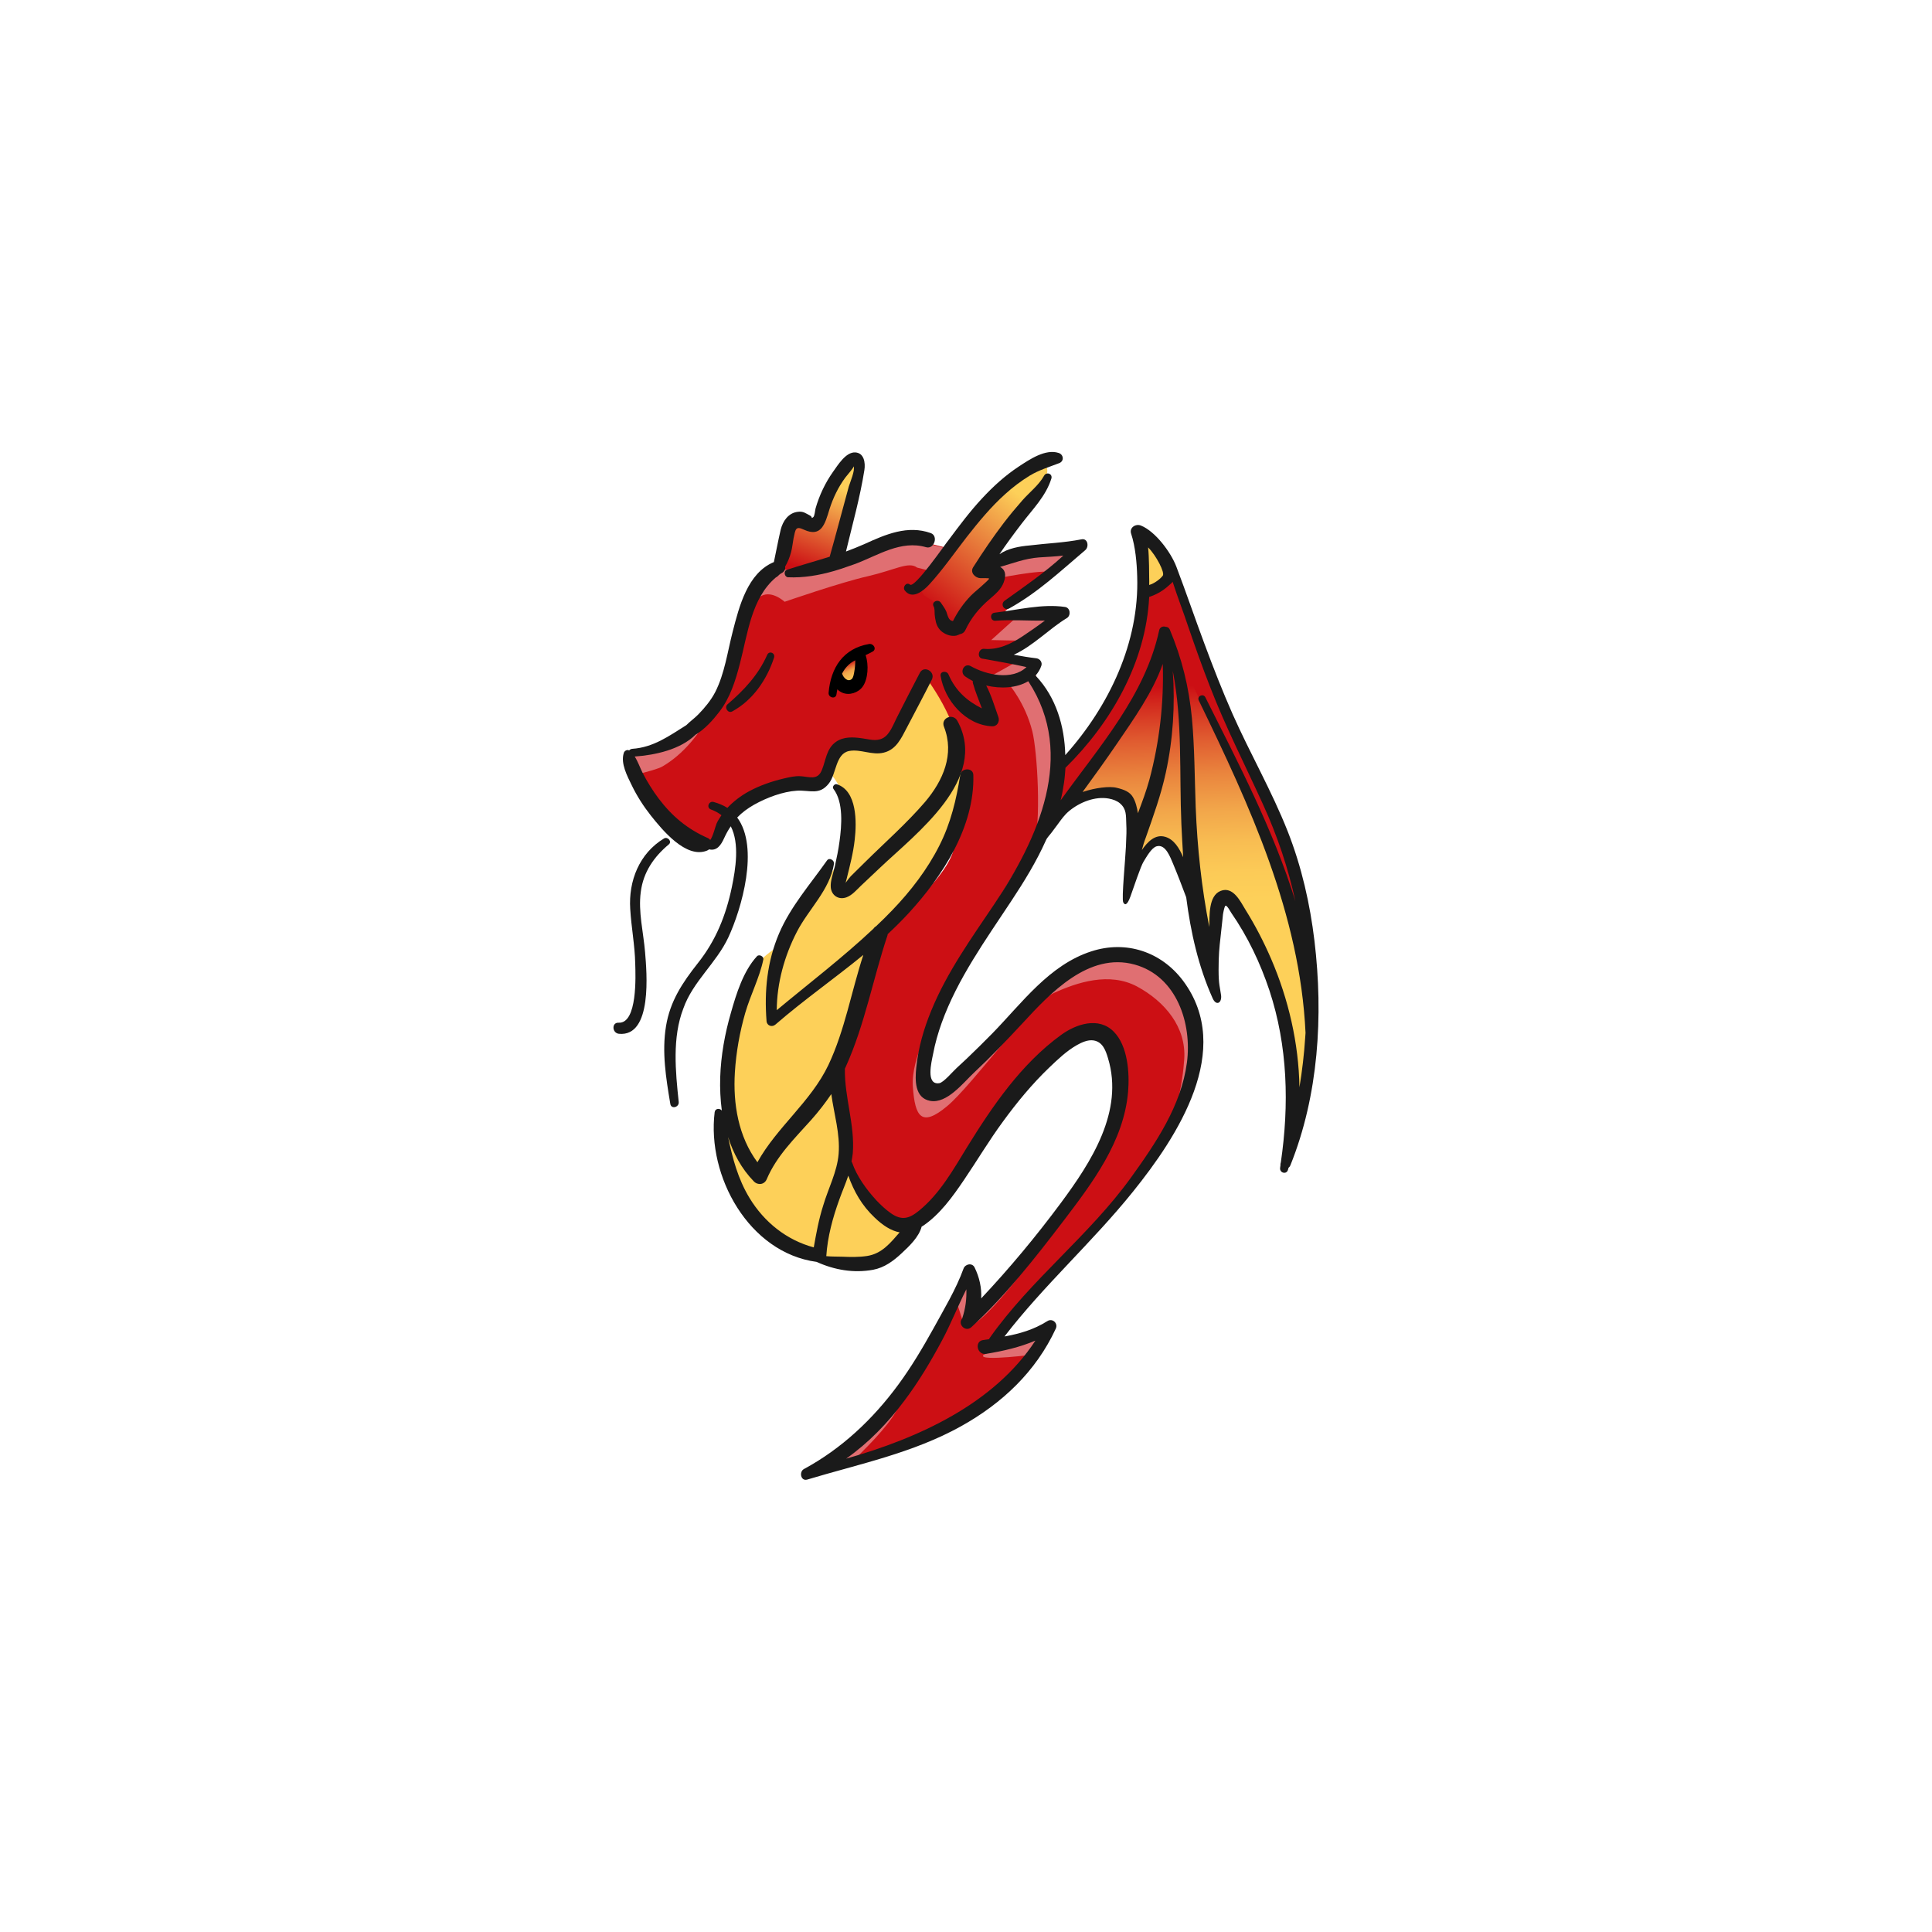 <?xml version="1.0" encoding="utf-8"?>
<!-- Generator: Adobe Illustrator 23.0.6, SVG Export Plug-In . SVG Version: 6.00 Build 0)  -->
<svg version="1.1" xmlns="http://www.w3.org/2000/svg" xmlns:xlink="http://www.w3.org/1999/xlink" x="0px" y="0px"
	 viewBox="0 0 108 108" style="enable-background:new 0 0 108 108;" xml:space="preserve">
<style type="text/css">
	.st0{display:none;}
	.st1{display:inline;}
	.st2{fill:#E6E6E6;}
	.st3{fill:url(#SVGID_1_);}
	.st4{fill:#FDD059;}
	.st5{fill:#CC0F14;}
	.st6{fill:url(#SVGID_2_);}
	.st7{fill:url(#SVGID_3_);}
	.st8{fill:#E06F72;}
	.st9{fill:url(#SVGID_4_);}
	.st10{fill:#1A1A1A;}
</style>
<g id="_x37_2x72" class="st0">
	<g class="st1">
		<path class="st2" d="M90,18v72H18V18H90 M90.5,17.5H90H18h-0.5V18v72v0.5H18h72h0.5V90V18V17.5L90.5,17.5z"/>
	</g>
</g>
<g id="Layer_4" class="st0">
</g>
<g id="Layer_2">
	<g>
		<linearGradient id="SVGID_1_" gradientUnits="userSpaceOnUse" x1="66.082" y1="35.586" x2="66.895" y2="57.419">
			<stop  offset="0.126" style="stop-color:#CC0F14"/>
			<stop  offset="0.171" style="stop-color:#D32A1E"/>
			<stop  offset="0.264" style="stop-color:#E05C30"/>
			<stop  offset="0.356" style="stop-color:#EA863E"/>
			<stop  offset="0.445" style="stop-color:#F2A64A"/>
			<stop  offset="0.53" style="stop-color:#F8BD52"/>
			<stop  offset="0.61" style="stop-color:#FCCB57"/>
			<stop  offset="0.679" style="stop-color:#FDD059"/>
		</linearGradient>
		<path class="st3" d="M60,44.85c0,0,1.89-2.54,3.24-4.97c1.35-2.43,2.15-4.69,2.15-4.69s1.59,3.78,2.23,4.85
			c0.64,1.08,3.35,6.57,3.86,8.21c0.52,1.63,1.59,5.66,1.75,7.25c0.16,1.59-0.6,6.21-0.6,6.33c0,0.12-0.08-2.39-0.8-4.7
			c-0.72-2.31-2.47-6.45-2.91-6.69c-0.44-0.24-0.72,0-0.8,0.32c-0.08,0.32-0.2,3.23-0.2,3.23s-1.08-3.7-1.27-4.5
			s-0.8-1.71-1.12-1.99c-0.32-0.28-0.88-0.76-1.35-0.04c-0.48,0.72-1.16,1.67-1.16,1.67s0.45-2.93,0.29-3.56s-0.61-1.51-1.96-1.14
			C60.73,44.59,60,44.85,60,44.85z"/>
		<path class="st4" d="M63.85,32.87c0,0,0.05-2.62-0.04-2.77c-0.09-0.16,1.01,0.35,1.22,0.88c0.21,0.53,0.35,1.41,0.35,1.41
			s-0.61,0.56-0.85,0.61C64.29,33.04,63.85,32.87,63.85,32.87z"/>
		<path class="st4" d="M46.26,43.07c0,0,1.12,1.01,1.06,2.66c-0.02,0.62-0.15,1.85-0.46,2.46c-0.53,1.01-0.98,0.96-1.51,1.87
			c-0.53,0.91-1.74,2.47-1.9,2.79c-0.16,0.32-0.96,0.53-1.43,1.65c-0.48,1.12-1.33,3.45-1.41,4.73c-0.08,1.27-0.16,3.43-0.16,3.43
			s-0.4-0.56-0.16,0.96c0.24,1.51,0.72,4.14,2.31,5.26c1.59,1.12,3.15,1.79,5.38,1.63c2.23-0.16,2.59-1.71,2.59-1.71
			s-0.4-0.24-1.83-1.51s-1.75-3.66-1.75-3.66l-0.24-3.19l1.51-5.26l0.8-2.87c0,0,2.79-2.87,3.66-4.78c0.88-1.91,1.27-4.38,1.27-4.38
			s0.04-1.91-0.84-3.58c-0.88-1.67-1.39-1.67-1.39-1.67l-1.91,3.27c0,0,0,0.64-0.88,0.48c-0.88-0.16-1.51-0.4-2.07,0
			S46.26,43.07,46.26,43.07z"/>
		<path class="st5" d="M59.2,42.75c0,0,2.47-1.75,3.35-4.14c0.88-2.39,1.35-5.02,1.35-5.02s0.32-0.32,0.8-0.72s1-0.86,1-0.86
			s2.66,7.87,3.14,8.59c0.48,0.72,3.51,7.49,3.51,7.49l0.56,3.51l-2.15-4.94l-3.88-7.93c0,0-1.46-3.22-1.7-3.46
			s-0.64,2.63-1.04,3.27c-0.4,0.64-1.51,2.47-2.55,3.74c-1.04,1.27-2.87,3.58-2.87,3.58L59.2,42.75z"/>
		<path class="st5" d="M38.53,46.83c0,0-1.67-0.6-2.51-2.27c-0.84-1.67-1.08-2.39-1.08-2.39s2.19-0.46,2.63-0.72
			c1.43-0.84,2.63-2.48,3.23-4.3c0.6-1.83,1.51-4.62,2.15-5.14s1.43,0.24,1.43,0.24s3.11-1.08,4.66-1.43
			c1.55-0.36,2.27-0.84,2.75-0.48l3.35,0.84c0,0,2.15-0.5,3.47-0.6c1.46-0.11,1.43,0.13,1.43,0.13l-4.1,3.68
			c0,0,2.83,0.07,3.19,0.07c0.36,0-3.03,1.86-3.03,1.86l-0.76,0.29l2.43,0.42c0,0,0.48,2.87,0.96,3.7c0.48,0.84,0.36,4.06-0.48,5.5
			c-0.84,1.43-3.58,5.86-4.54,7.53c-0.96,1.67-2.27,3.94-2.15,5.62c0.12,1.67,0.48,2.27,1.91,1.08s4.66-5.74,5.97-6.33
			c1.31-0.6,3.11-1.19,4.66-0.36c1.55,0.84,2.75,2.27,2.63,4.06c-0.12,1.79-0.72,5.02-3.11,7.89c-2.39,2.87-7.53,8.6-7.77,8.96
			s2.63-0.36,2.63-0.36s-1.08,2.15-2.27,3.11s-4.18,2.99-5.14,3.35c-0.96,0.36-4.9,1.31-4.9,1.31s3.47-2.87,4.42-4.54
			s3.35-6.45,3.35-6.45l0.24,2.27c0,0,0.48-0.12,2.27-2.15c1.79-2.03,5.26-6.81,5.74-8.48c0.48-1.67,0.48-4.18-0.24-4.66
			c-0.72-0.48-2.99,0.36-3.94,1.55s-4.42,5.62-4.78,6.33c-0.36,0.72-1.43,2.27-2.51,2.27s-2.75-0.72-2.99-2.03
			c-0.24-1.31-1.08-5.62-1.08-5.62s1.79-5.5,1.91-6.45s0.72-2.03,0.72-2.03s3.82-2.99,4.06-4.78c0.24-1.79,0.42-2.8,0.4-4.54
			c-0.04-2.49-2.07-5.02-2.07-5.02l-2.03,3.82h-1.67c0,0-0.96-0.36-1.08,0.24c-0.12,0.6-1.08,1.79-1.08,1.79s-1.67,0-2.27,0.24
			c-0.6,0.24-1.91,0.84-2.39,1.43c-0.48,0.6-1.19,1.79-1.19,1.79L38.53,46.83z"/>
		<linearGradient id="SVGID_2_" gradientUnits="userSpaceOnUse" x1="47.296" y1="36.872" x2="47.908" y2="38.265">
			<stop  offset="0.126" style="stop-color:#CC0F14"/>
			<stop  offset="0.164" style="stop-color:#D1241B"/>
			<stop  offset="0.298" style="stop-color:#E36A34"/>
			<stop  offset="0.394" style="stop-color:#EE9544"/>
			<stop  offset="0.443" style="stop-color:#F2A64A"/>
			<stop  offset="0.445" style="stop-color:#F2A64A"/>
			<stop  offset="0.646" style="stop-color:#F8BD52"/>
			<stop  offset="0.835" style="stop-color:#FCCB57"/>
			<stop  offset="0.998" style="stop-color:#FDD059"/>
		</linearGradient>
		<path class="st6" d="M48.35,37.71c-0.09,0.51-0.5,0.87-0.91,0.79c-0.41-0.07-0.67-0.55-0.57-1.06c0.09-0.51,0.5-0.87,0.91-0.79
			C48.18,36.72,48.44,37.2,48.35,37.71z"/>
		<linearGradient id="SVGID_3_" gradientUnits="userSpaceOnUse" x1="44.637" y1="32.297" x2="47.095" y2="25.654">
			<stop  offset="0.078" style="stop-color:#CC0F14"/>
			<stop  offset="0.786" style="stop-color:#FDD059"/>
		</linearGradient>
		<path class="st7" d="M43.56,31.38c0,0,0.21-1.99,0.58-2.1s1.06,0.24,1.06,0.24s0.61-0.03,0.69-0.72c0.08-0.69,0.5-1.81,0.93-2.28
			s0.64-0.9,0.88-0.8c0.24,0.11,0.11,0.93,0.11,1.12c0,0.19-1.12,4.51-1.12,4.51s-1.89,0.6-2.15,0.72c-0.24,0.1-0.98-0.09-1-0.27
			C43.52,31.62,43.56,31.38,43.56,31.38z"/>
		<g>
			<path class="st8" d="M58.49,46.33c0.84-1.43,0.58-4.42,0.48-5.5s-1.35-3.65-1.35-3.65l-0.68-0.25c-0.7,0.4-1.36,0.76-1.36,0.76
				L54.81,38l1.58,0.24c0,0,0.92,1.05,1.32,2.65c0.27,1.09,0.53,5.05,0.05,6.68C58.06,47.06,58.31,46.63,58.49,46.33z"/>
			<path class="st8" d="M43.86,33.64c0,0,3.11-1.08,4.66-1.43c1.55-0.36,2.27-0.84,2.75-0.48l3.35,0.84c0,0,2.15-0.5,3.47-0.6
				c0.42-0.03,0.72-0.03,0.93-0.02l1.27-1.14c0,0,0.03-0.24-1.43-0.13c-1.32,0.1-3.47,0.6-3.47,0.6l-3.35-0.84
				c-0.48-0.36-1.26-0.18-2.81,0.18c-1.55,0.36-4.58,1.37-4.58,1.37s-0.81-0.4-1.45,0.12c-0.23,0.19-0.49,0.67-0.77,1.29
				C43.06,32.89,43.86,33.64,43.86,33.64z"/>
			<path class="st8" d="M50.07,78.93c0.12-0.21,0.27-0.48,0.43-0.78c-1.25,1.69-4.08,4.03-4.08,4.03s0.39-0.1,0.96-0.24
				C48.39,81,49.57,79.8,50.07,78.93z"/>
			<path class="st8" d="M57.39,35.82c0.96-0.54,2.2-1.27,1.97-1.27c-0.25,0-1.67-0.03-2.53-0.05l-1.42,1.28
				C55.41,35.78,56.48,35.8,57.39,35.82z"/>
			<path class="st8" d="M64.34,53.86c-1.55-0.84-3.35-0.24-4.66,0.36c-1.31,0.6-4.54,5.14-5.97,6.33c-1.43,1.19-1.79,0.6-1.91-1.08
				c-0.12-1.67,1.19-3.94,2.15-5.62c0.07-0.12,0.15-0.26,0.23-0.4c-0.41,0.68-0.76,1.27-1,1.69c-0.96,1.67-2.27,3.94-2.15,5.62
				c0.12,1.67,0.48,2.27,1.91,1.08c1.43-1.19,4.66-5.74,5.97-6.33c1.31-0.6,3.11-1.19,4.66-0.36c1.55,0.84,2.75,2.27,2.63,4.06
				c-0.09,1.32-0.43,3.4-1.56,5.56c1.75-2.58,2.22-5.27,2.33-6.85C67.09,56.13,65.9,54.69,64.34,53.86z"/>
			<path class="st8" d="M37.04,42.84c1.13-0.66,2.11-1.82,2.77-3.17c-0.57,0.79-1.25,1.44-2,1.88c-0.44,0.26-2.63,0.72-2.63,0.72
				s0.11,0.32,0.42,1.02C36.2,43.14,36.83,42.97,37.04,42.84z"/>
			<path class="st8" d="M54.96,75.76c-0.24,0.36,2.99-0.06,2.99-0.06s-0.03,0.06-0.08,0.15c0.51-0.76,0.85-1.44,0.85-1.44
				s-1.71,0.43-2.38,0.46C55.77,75.52,55.02,75.67,54.96,75.76z"/>
			<path class="st8" d="M61.09,65.38c-1.3,2.05-3.21,4.58-4.39,5.92c-1.79,2.03-2.27,2.15-2.27,2.15l-0.24-2.27
				c0,0-0.31,0.62-0.75,1.49l0.47,1.46c0,0,0.23,0.5,2.02-1.53C57.37,70.95,59.91,67.52,61.09,65.38z"/>
		</g>
		<linearGradient id="SVGID_4_" gradientUnits="userSpaceOnUse" x1="52.359" y1="34.209" x2="59.247" y2="25.188">
			<stop  offset="0" style="stop-color:#CC0F14"/>
			<stop  offset="0.705" style="stop-color:#FDD059"/>
		</linearGradient>
		<path class="st9" d="M51.74,32.57c0,0,1.35-2.12,2.5-3.35s2.97-3.13,3.61-3.21s0.72,0.08,0.69,0.4s-3.72,5.34-3.64,5.44
			c0.08,0.11,0.42-0.05,0.66,0.13s-0.03,0.66-0.29,0.88c-0.27,0.21-0.98,0.82-1.14,1.17c-0.16,0.35-0.24,1.25-0.72,1.09
			c-0.48-0.16-0.96-1.01-1.06-1.3c-0.11-0.29-0.74-0.42-0.82-0.74C51.45,32.75,51.74,32.57,51.74,32.57z"/>
		<g>
			<g>
				<path class="st10" d="M50.87,32.68c-0.2-0.17-0.44,0.14-0.29,0.33c0.41,0.53,1.03,0.03,1.36-0.33c0.76-0.83,1.41-1.77,2.1-2.66
					c0.66-0.84,1.34-1.67,2.14-2.39c0.43-0.39,0.89-0.74,1.38-1.04c0.53-0.32,1.08-0.48,1.65-0.7c0.29-0.11,0.25-0.48-0.03-0.57
					c-0.74-0.24-1.62,0.36-2.23,0.76c-0.76,0.5-1.44,1.12-2.06,1.79c-0.67,0.72-1.26,1.51-1.85,2.3
					C52.84,30.41,51.13,32.9,50.87,32.68z"/>
				<path class="st10" d="M42.89,36.6c-0.5,1.13-1.29,1.97-2.22,2.77c-0.2,0.17,0.02,0.53,0.26,0.4c1.16-0.63,1.94-1.78,2.34-3.01
					C43.35,36.5,43,36.36,42.89,36.6z"/>
				<path class="st10" d="M55.87,30.98c0.4-0.59,0.82-1.16,1.25-1.72c0.62-0.81,1.34-1.52,1.65-2.5c0.09-0.28-0.28-0.41-0.41-0.16
					c-0.28,0.51-0.82,0.93-1.2,1.36c-0.36,0.41-0.71,0.83-1.04,1.26c-0.61,0.8-1.18,1.64-1.72,2.49c-0.19,0.3,0.12,0.6,0.4,0.61
					c0.05,0,0.48-0.01,0.49,0.02c0.02,0.04-0.31,0.32-0.34,0.35c-0.22,0.21-0.46,0.39-0.67,0.6c-0.41,0.42-0.75,0.91-1.01,1.43
					c-0.06-0.02-0.12-0.02-0.18-0.09c-0.1-0.11-0.14-0.3-0.19-0.44c-0.08-0.19-0.19-0.32-0.3-0.49c-0.15-0.24-0.55-0.06-0.41,0.2
					c0.07,0.12,0.05,0.32,0.06,0.46c0.01,0.14,0.04,0.28,0.07,0.42c0.07,0.26,0.21,0.47,0.45,0.61c0.2,0.12,0.45,0.19,0.69,0.14
					c0.07-0.02,0.14-0.05,0.2-0.08c0.12-0.02,0.23-0.08,0.3-0.22c0.33-0.7,0.77-1.23,1.35-1.73c0.32-0.28,0.65-0.54,0.8-0.95
					c0.17-0.47,0.05-0.72-0.2-0.86c0.73-0.21,1.38-0.47,2.17-0.53c0.45-0.03,0.91-0.05,1.36-0.1c-1.01,0.93-2.19,1.74-3.28,2.52
					c-0.26,0.19-0.03,0.59,0.26,0.43c1.6-0.89,2.86-2.08,4.25-3.26c0.22-0.19,0.14-0.68-0.22-0.6c-0.96,0.19-1.92,0.22-2.89,0.34
					C56.99,30.54,56.35,30.65,55.87,30.98z"/>
				<path class="st10" d="M48.33,48.22c-0.26,0.25-0.51,0.51-0.77,0.76c-0.06,0.06-0.21,0.26-0.29,0.37
					c0.02-0.08,0.04-0.15,0.06-0.23c0.18-0.73,0.37-1.45,0.45-2.19c0.11-0.96,0.14-2.72-1-3.09c-0.13-0.04-0.28,0.14-0.19,0.26
					c0.57,0.74,0.46,2.06,0.34,2.93c-0.06,0.47-0.16,0.93-0.26,1.39c-0.08,0.36-0.26,0.81-0.23,1.18c0.04,0.46,0.44,0.72,0.88,0.56
					c0.32-0.12,0.56-0.41,0.79-0.63c0.36-0.34,0.72-0.68,1.08-1.02c2.01-1.91,6.1-4.96,4.33-8.21c-0.25-0.46-0.95-0.16-0.75,0.33
					c0.6,1.53-0.05,3.01-1.06,4.2C50.67,46.04,49.46,47.1,48.33,48.22z"/>
				<path class="st10" d="M37.39,47.2c0.19-0.16-0.07-0.45-0.27-0.33c-1.38,0.83-1.99,2.37-1.89,3.94c0.06,1.03,0.26,2.04,0.28,3.07
					c0.02,0.65,0.13,3.35-0.93,3.29c-0.4-0.02-0.37,0.58,0.02,0.62c1.89,0.18,1.55-3.48,1.46-4.56c-0.09-1.11-0.39-2.26-0.24-3.37
					C35.96,48.75,36.56,47.89,37.39,47.2z"/>
				<path class="st10" d="M40.72,52.39c0.73-1.58,1.74-5.01,0.49-6.69c0.27-0.28,0.58-0.51,0.95-0.72c0.7-0.39,1.59-0.73,2.39-0.78
					c0.73-0.04,1.25,0.27,1.78-0.4c0.43-0.54,0.37-1.67,1.14-1.82c0.64-0.12,1.28,0.26,1.94,0.09c0.69-0.17,0.97-0.8,1.27-1.37
					c0.47-0.9,0.95-1.8,1.41-2.71c0.22-0.44-0.44-0.82-0.67-0.38c-0.44,0.83-0.86,1.67-1.29,2.51c-0.2,0.39-0.39,0.95-0.79,1.15
					c-0.37,0.19-0.77,0.05-1.16,0c-0.5-0.07-1.02-0.1-1.45,0.2c-0.54,0.38-0.56,1.03-0.79,1.58c-0.24,0.59-0.69,0.37-1.19,0.34
					c-0.32-0.02-0.64,0.06-0.94,0.13c-0.68,0.16-1.34,0.39-1.95,0.72c-0.44,0.24-0.85,0.55-1.2,0.92c-0.22-0.14-0.48-0.25-0.77-0.33
					c-0.27-0.07-0.42,0.32-0.15,0.42c0.23,0.08,0.42,0.19,0.59,0.32c-0.1,0.15-0.2,0.3-0.27,0.46c-0.06,0.13-0.21,0.75-0.36,0.93
					c-0.03-0.05-0.08-0.09-0.15-0.12c-1.13-0.5-1.98-1.21-2.73-2.2c-0.34-0.45-0.64-0.94-0.9-1.44c-0.15-0.3-0.26-0.63-0.44-0.91
					c1.15-0.08,2.56-0.39,3.4-1.22c0.53-0.31,1-0.85,1.33-1.28c0.61-0.79,0.9-1.73,1.15-2.69c0.44-1.68,0.64-3.66,2.01-4.82
					c0.04-0.01,0.18-0.13,0.2-0.16c0.05-0.04,0.11-0.08,0.17-0.11c0.13-0.09,0.17-0.22,0.15-0.34c0.14-0.24,0.25-0.5,0.33-0.8
					c0.07-0.26,0.09-0.52,0.14-0.78c0.11-0.51,0.11-0.7,0.58-0.48c0.98,0.45,1.18-0.33,1.43-1.15c0.2-0.63,0.49-1.23,0.88-1.76
					c0.12-0.16,0.5-0.58,0.47-0.64c0.09,0.23-0.2,0.9-0.27,1.13c-0.36,1.31-0.7,2.62-1.07,3.93c-0.79,0.25-1.59,0.47-2.39,0.73
					c-0.21,0.07-0.14,0.41,0.06,0.42c0.87,0.04,1.73-0.11,2.57-0.35c0.25-0.08,0.42-0.13,0.42-0.13s0.52-0.18,0.78-0.27
					c1.27-0.48,2.54-1.34,3.95-0.93c0.45,0.13,0.7-0.63,0.26-0.79c-1.29-0.46-2.52,0.07-3.7,0.61c-0.34,0.15-0.69,0.29-1.04,0.42
					c0.36-1.51,0.79-3.03,1.03-4.56c0.06-0.39-0.01-0.95-0.51-0.98c-0.53-0.03-0.98,0.72-1.24,1.08c-0.44,0.62-0.77,1.32-0.98,2.05
					c-0.03,0.11-0.05,0.43-0.13,0.49c-0.14,0.11-0.02-0.01-0.18-0.09c-0.25-0.13-0.38-0.25-0.68-0.21c-0.53,0.06-0.84,0.52-0.96,1
					c-0.14,0.6-0.25,1.2-0.38,1.81c-1.47,0.61-1.94,2.48-2.3,3.88c-0.29,1.12-0.45,2.35-0.98,3.39c-0.24,0.46-0.58,0.87-0.93,1.23
					c-0.21,0.22-0.47,0.4-0.69,0.62c-0.96,0.6-1.83,1.24-3.02,1.32c-0.08,0.01-0.13,0.04-0.17,0.09c-0.12-0.07-0.27,0.03-0.3,0.14
					c-0.19,0.59,0.2,1.3,0.45,1.82c0.29,0.6,0.66,1.17,1.07,1.69c0.63,0.79,1.96,2.42,3.13,1.95c0.04-0.02,0.08-0.04,0.12-0.07
					c0.43,0.1,0.66-0.23,0.84-0.63c0.11-0.24,0.23-0.46,0.37-0.66c0.5,0.97,0.27,2.38,0.06,3.4c-0.33,1.58-0.89,2.98-1.9,4.25
					c-0.86,1.09-1.55,2.12-1.78,3.52c-0.24,1.46,0,2.91,0.24,4.35c0.05,0.31,0.5,0.19,0.47-0.11c-0.18-1.7-0.37-3.6,0.26-5.23
					C38.73,54.87,40.05,53.83,40.72,52.39z"/>
				<path class="st10" d="M73.48,52.6c-0.25-2.08-0.72-4.15-1.49-6.11c-0.89-2.26-2.11-4.37-3.09-6.58
					c-0.57-1.29-1.08-2.6-1.57-3.92c-0.53-1.42-1.03-2.89-1.57-4.31c-0.32-0.84-1.2-1.99-1.98-2.3c-0.29-0.12-0.66,0.11-0.55,0.45
					c0.24,0.73,0.32,1.64,0.34,2.4c0.12,3.66-1.55,7.22-4.02,9.98c-0.04-1.61-0.51-3.22-1.63-4.41c-0.01-0.01-0.02-0.02-0.04-0.03
					c0.14-0.15,0.26-0.34,0.33-0.55c0.07-0.19-0.07-0.39-0.27-0.42c-0.42-0.05-0.84-0.12-1.27-0.2c1.07-0.48,1.99-1.46,2.97-2.05
					c0.23-0.14,0.2-0.57-0.1-0.62c-1.28-0.19-2.67,0.17-3.94,0.32c-0.29,0.03-0.25,0.47,0.04,0.45c0.91-0.07,1.85,0.01,2.77-0.01
					c-0.42,0.32-0.86,0.62-1.28,0.9c-0.64,0.42-1.35,0.75-2.12,0.68c-0.31-0.03-0.42,0.49-0.1,0.55c0.02,0,0.05,0.01,0.08,0.01
					c0.8,0.15,1.6,0.28,2.39,0.46c-0.79,0.76-2.25,0.44-3.11-0.05c-0.37-0.21-0.65,0.33-0.32,0.57c0.13,0.09,0.27,0.18,0.43,0.26
					c-0.01,0.04,0,0.08,0.01,0.13c0.13,0.48,0.33,0.93,0.5,1.4c-0.82-0.41-1.47-0.97-1.87-1.9c-0.09-0.22-0.48-0.19-0.44,0.08
					c0.22,1.37,1.4,2.75,2.87,2.82c0.29,0.02,0.45-0.26,0.36-0.52c-0.21-0.58-0.39-1.21-0.68-1.76c0.8,0.19,1.7,0.15,2.35-0.24
					c0.01,0.01,0.01,0.02,0.02,0.03c2.67,4.1,0.53,8.78-1.91,12.42c-1.29,1.92-2.65,3.81-3.53,5.96c-0.42,1.02-0.73,2.09-0.84,3.19
					c-0.07,0.68-0.1,1.7,0.78,1.86c0.94,0.17,1.85-1.02,2.45-1.58c0.94-0.88,1.83-1.81,2.71-2.76c1.55-1.68,3.7-3.99,6.27-3.28
					c2.35,0.65,3.21,3.29,2.92,5.48c-0.32,2.41-1.74,4.5-3.13,6.43c-2.33,3.23-5.58,5.69-7.88,8.94c-0.02,0.03-0.04,0.06-0.05,0.09
					c-0.11,0.02-0.23,0.03-0.34,0.05c-0.5,0.08-0.32,0.86,0.18,0.77c0.97-0.16,1.88-0.37,2.75-0.74c-2.31,3.53-6.52,5.45-10.58,6.6
					c1.25-0.88,2.33-2,3.24-3.22c0.81-1.07,1.5-2.23,2.13-3.41c0.49-0.92,0.88-1.91,1.35-2.84c0.02,0.54-0.05,1.08-0.22,1.59
					c0,0.01-0.01,0.03-0.01,0.04c-0.28,0.32,0.18,0.79,0.51,0.49c1.92-1.77,3.56-3.86,5.14-5.93c1.63-2.14,3.38-4.45,3.62-7.22
					c0.09-1.05-0.01-2.57-0.8-3.37c-0.84-0.85-2.1-0.43-2.94,0.18c-2.22,1.61-3.83,3.96-5.25,6.26c-0.78,1.27-1.53,2.62-2.7,3.57
					c-0.55,0.45-0.97,0.56-1.57,0.14c-0.3-0.21-0.56-0.46-0.81-0.72c-0.55-0.6-1.1-1.35-1.36-2.12c-0.01-0.02-0.02-0.04-0.03-0.05
					c0.03-0.15,0.05-0.3,0.07-0.45c0.13-1.6-0.47-3.14-0.44-4.74c0.02-0.04,0.03-0.07,0.05-0.11c1.06-2.34,1.52-4.91,2.33-7.34
					c0.01-0.02,0.01-0.05,0.01-0.07c0.41-0.38,0.8-0.77,1.18-1.18c1.89-2.06,3.69-4.82,3.61-7.72c-0.01-0.42-0.66-0.41-0.73-0.01
					c-0.22,1.39-0.53,2.7-1.17,3.96c-0.67,1.33-1.6,2.54-2.64,3.62c-0.29,0.3-0.59,0.6-0.9,0.89c-0.06,0.03-0.11,0.08-0.15,0.14
					c-1.71,1.61-3.6,3.05-5.4,4.55c0.01-1.52,0.43-3.03,1.12-4.37c0.65-1.27,1.85-2.35,2.08-3.81c0.03-0.2-0.26-0.38-0.39-0.19
					c-0.93,1.32-2.04,2.58-2.68,4.08c-0.67,1.57-0.83,3.22-0.7,4.9c0.02,0.26,0.31,0.36,0.5,0.19c1.58-1.37,3.3-2.57,4.91-3.89
					c-0.67,2.05-1.03,4.2-1.95,6.15c-0.98,2.06-2.88,3.47-3.97,5.44c-1.06-1.43-1.37-3.25-1.26-5.03c0.07-1.12,0.27-2.24,0.58-3.32
					c0.29-1,0.8-1.97,1.01-2.98c0.04-0.18-0.24-0.32-0.36-0.18c-0.76,0.83-1.15,2.09-1.45,3.15c-0.34,1.17-0.56,2.39-0.6,3.61
					c-0.02,0.62,0.01,1.24,0.09,1.86c-0.11-0.14-0.37-0.13-0.4,0.09c-0.44,3.58,1.91,7.86,5.7,8.37c0.99,0.45,2.07,0.64,3.16,0.44
					c0.63-0.12,1.13-0.49,1.59-0.92c0.42-0.39,0.97-0.91,1.12-1.49c0.02-0.01,0.04-0.03,0.07-0.04c0.95-0.64,1.66-1.63,2.29-2.56
					c0.74-1.09,1.41-2.22,2.19-3.28c0.78-1.07,1.63-2.1,2.58-3.01c0.47-0.45,0.97-0.93,1.55-1.26c0.27-0.15,0.61-0.31,0.93-0.26
					c0.51,0.08,0.68,0.56,0.81,1c0.9,2.97-0.95,5.81-2.64,8.09c-1.38,1.86-2.86,3.64-4.45,5.33c0.03-0.59-0.1-1.18-0.37-1.73
					c-0.14-0.28-0.53-0.19-0.62,0.07c-0.42,1.16-1.1,2.28-1.69,3.36c-0.6,1.08-1.23,2.14-1.96,3.13c-1.42,1.93-3.16,3.57-5.27,4.71
					c-0.28,0.15-0.18,0.69,0.18,0.59c2.93-0.88,5.9-1.48,8.6-2.98c2.3-1.28,4.19-3.06,5.3-5.46c0.14-0.3-0.19-0.6-0.47-0.42
					c-0.78,0.49-1.57,0.71-2.4,0.86c2.2-2.86,4.92-5.28,7.18-8.09c2.49-3.09,5.68-7.95,2.8-11.8c-1.22-1.62-3.18-2.27-5.12-1.64
					c-2.36,0.76-3.88,2.89-5.54,4.59c-0.47,0.48-0.94,0.94-1.42,1.4c-0.19,0.18-0.39,0.36-0.58,0.54c-0.2,0.18-0.72,0.8-0.96,0.84
					c-0.77,0.12-0.44-1.18-0.35-1.63c0.11-0.59,0.28-1.18,0.48-1.74c0.89-2.47,2.46-4.64,3.89-6.81c0.72-1.09,1.41-2.21,1.94-3.4
					c0.07-0.16,0.23-0.31,0.33-0.45c0.12-0.16,0.24-0.32,0.35-0.47c0.19-0.26,0.36-0.5,0.61-0.71c0.59-0.49,1.45-0.84,2.22-0.7
					c0.23,0.04,0.47,0.13,0.63,0.27c0.37,0.32,0.33,0.67,0.35,1.15c0.02,0.37,0.01,0.58-0.02,1.27s-0.25,2.91-0.15,3.11
					c0.08,0.16,0.21,0.2,0.4-0.32c0.19-0.52,0.57-1.69,0.74-1.96c0.15-0.24,0.43-0.76,0.72-0.85c0.51-0.15,0.77,0.62,0.92,0.96
					c0.26,0.62,0.5,1.25,0.74,1.89c0.25,1.95,0.68,3.87,1.48,5.65c0.2,0.44,0.52,0.26,0.47-0.17c-0.06-0.45-0.14-0.59-0.14-1.42
					c0-0.83,0.04-1.23,0.11-1.84c0.05-0.44,0.19-1.74,0.13-1.26c-0.04,0.32,0.06-0.47,0.15-0.49c0.09-0.02,0.26,0.31,0.32,0.4
					c0.92,1.33,1.62,2.8,2.13,4.33c1.03,3.12,1.11,6.39,0.64,9.62c0,0.01-0.01,0.02-0.01,0.03c-0.01,0.05-0.02,0.09-0.01,0.12
					c-0.01,0.05-0.01,0.1-0.02,0.15c-0.04,0.29,0.36,0.4,0.44,0.11c0.01-0.04,0.02-0.08,0.03-0.11c0.04-0.03,0.08-0.08,0.1-0.13
					C73.71,61.23,73.98,56.78,73.48,52.6z M45.49,69.73c-1.52-0.41-2.77-1.41-3.59-2.76c-0.65-1.07-0.95-2.22-1.2-3.41
					c0.29,0.91,0.75,1.77,1.44,2.48c0.22,0.23,0.59,0.19,0.72-0.12c0.55-1.3,1.56-2.28,2.49-3.32c0.41-0.46,0.78-0.94,1.12-1.44
					c0.15,1.11,0.5,2.22,0.41,3.34c-0.08,1-0.58,1.93-0.86,2.88C45.77,68.16,45.63,68.94,45.49,69.73z M48.47,70.21
					c-0.46,0.07-0.94,0.06-1.4,0.04c-0.26-0.01-0.59,0-0.88-0.03c0.07-1.08,0.36-2.15,0.73-3.17c0.16-0.45,0.35-0.88,0.5-1.33
					c0.32,0.89,0.75,1.66,1.48,2.35c0.44,0.42,0.9,0.73,1.39,0.82C49.78,69.47,49.31,70.08,48.47,70.21z M65,32.18
					c-0.13,0.18-0.47,0.44-0.76,0.52c0-0.21,0.01-0.19,0-0.41c0-0.04,0-1.17-0.06-1.69C64.64,31.06,65.13,32.02,65,32.18z
					 M63.33,44.56c-0.17-0.29-0.48-0.42-0.9-0.52c-0.42-0.11-1.23,0.01-1.84,0.21c-0.02,0.01-0.05,0.02-0.07,0.02
					c0.66-0.9,1.31-1.81,1.94-2.73c0.89-1.31,1.98-2.83,2.54-4.43c0.07,2.18-0.19,4.4-0.75,6.48c-0.17,0.62-0.4,1.24-0.64,1.87
					C63.56,45.13,63.48,44.81,63.33,44.56z M65.14,46.78c-0.57-0.17-1,0.29-1.31,0.74c0.06-0.23,0.13-0.47,0.22-0.7
					c0.42-1.2,0.85-2.38,1.12-3.63c0.41-1.89,0.52-3.78,0.39-5.68c0.55,2.79,0.36,5.77,0.48,8.56c0.03,0.61,0.06,1.23,0.1,1.85
					C65.92,47.4,65.62,46.92,65.14,46.78z M72.96,58.02c-0.06,0.93-0.17,1.85-0.32,2.76c-0.04-2.47-0.62-4.94-1.58-7.17
					c-0.41-0.95-0.89-1.88-1.44-2.76c-0.28-0.46-0.69-1.32-1.38-1.05c-0.7,0.27-0.62,1.42-0.64,2.02c-0.43-2.2-0.67-4.42-0.76-6.7
					c-0.06-1.65-0.06-3.32-0.21-4.97c-0.17-1.75-0.56-3.34-1.24-4.96c-0.05-0.11-0.14-0.15-0.23-0.15
					c-0.14-0.05-0.32,0.01-0.36,0.19c-0.79,3.65-3.35,6.5-5.51,9.51c0.08-0.32,0.14-0.65,0.19-0.99c0.04-0.27,0.06-0.55,0.08-0.83
					c2.56-2.52,4.5-5.91,4.68-9.55c0.46-0.15,0.82-0.39,1.05-0.6c0.23-0.21,0.2-0.16,0.26-0.25c0.28,0.87,0.59,1.66,0.88,2.53
					c0.38,1.11,0.77,2.21,1.2,3.31c0.87,2.26,1.97,4.4,2.97,6.6c0.8,1.75,1.41,3.56,1.81,5.41c-1.22-3.97-3.22-7.78-5.03-11.39
					c-0.12-0.23-0.48-0.07-0.37,0.17c2.86,5.9,5.66,11.96,5.97,18.59C72.97,57.83,72.97,57.92,72.96,58.02z"/>
			</g>
			<path d="M48.58,36c-1.45,0.25-2.14,1.33-2.26,2.72c-0.03,0.28,0.4,0.39,0.44,0.09c0.01-0.09,0.03-0.18,0.05-0.28
				c0.07,0.08,0.16,0.14,0.27,0.19c0.39,0.17,0.89,0.01,1.14-0.33c0.31-0.43,0.35-1.23,0.17-1.77c0.13-0.06,0.26-0.12,0.38-0.19
				C49.03,36.3,48.84,35.96,48.58,36z M47.75,37.58c-0.02,0.1-0.05,0.31-0.14,0.38c-0.22,0.19-0.47-0.09-0.53-0.29
				c0,0,0-0.01-0.01-0.01c0.09-0.18,0.21-0.35,0.36-0.49c0.12-0.11,0.24-0.19,0.38-0.26C47.81,37.12,47.79,37.37,47.75,37.58z"/>
		</g>
	</g>
</g>
</svg>
